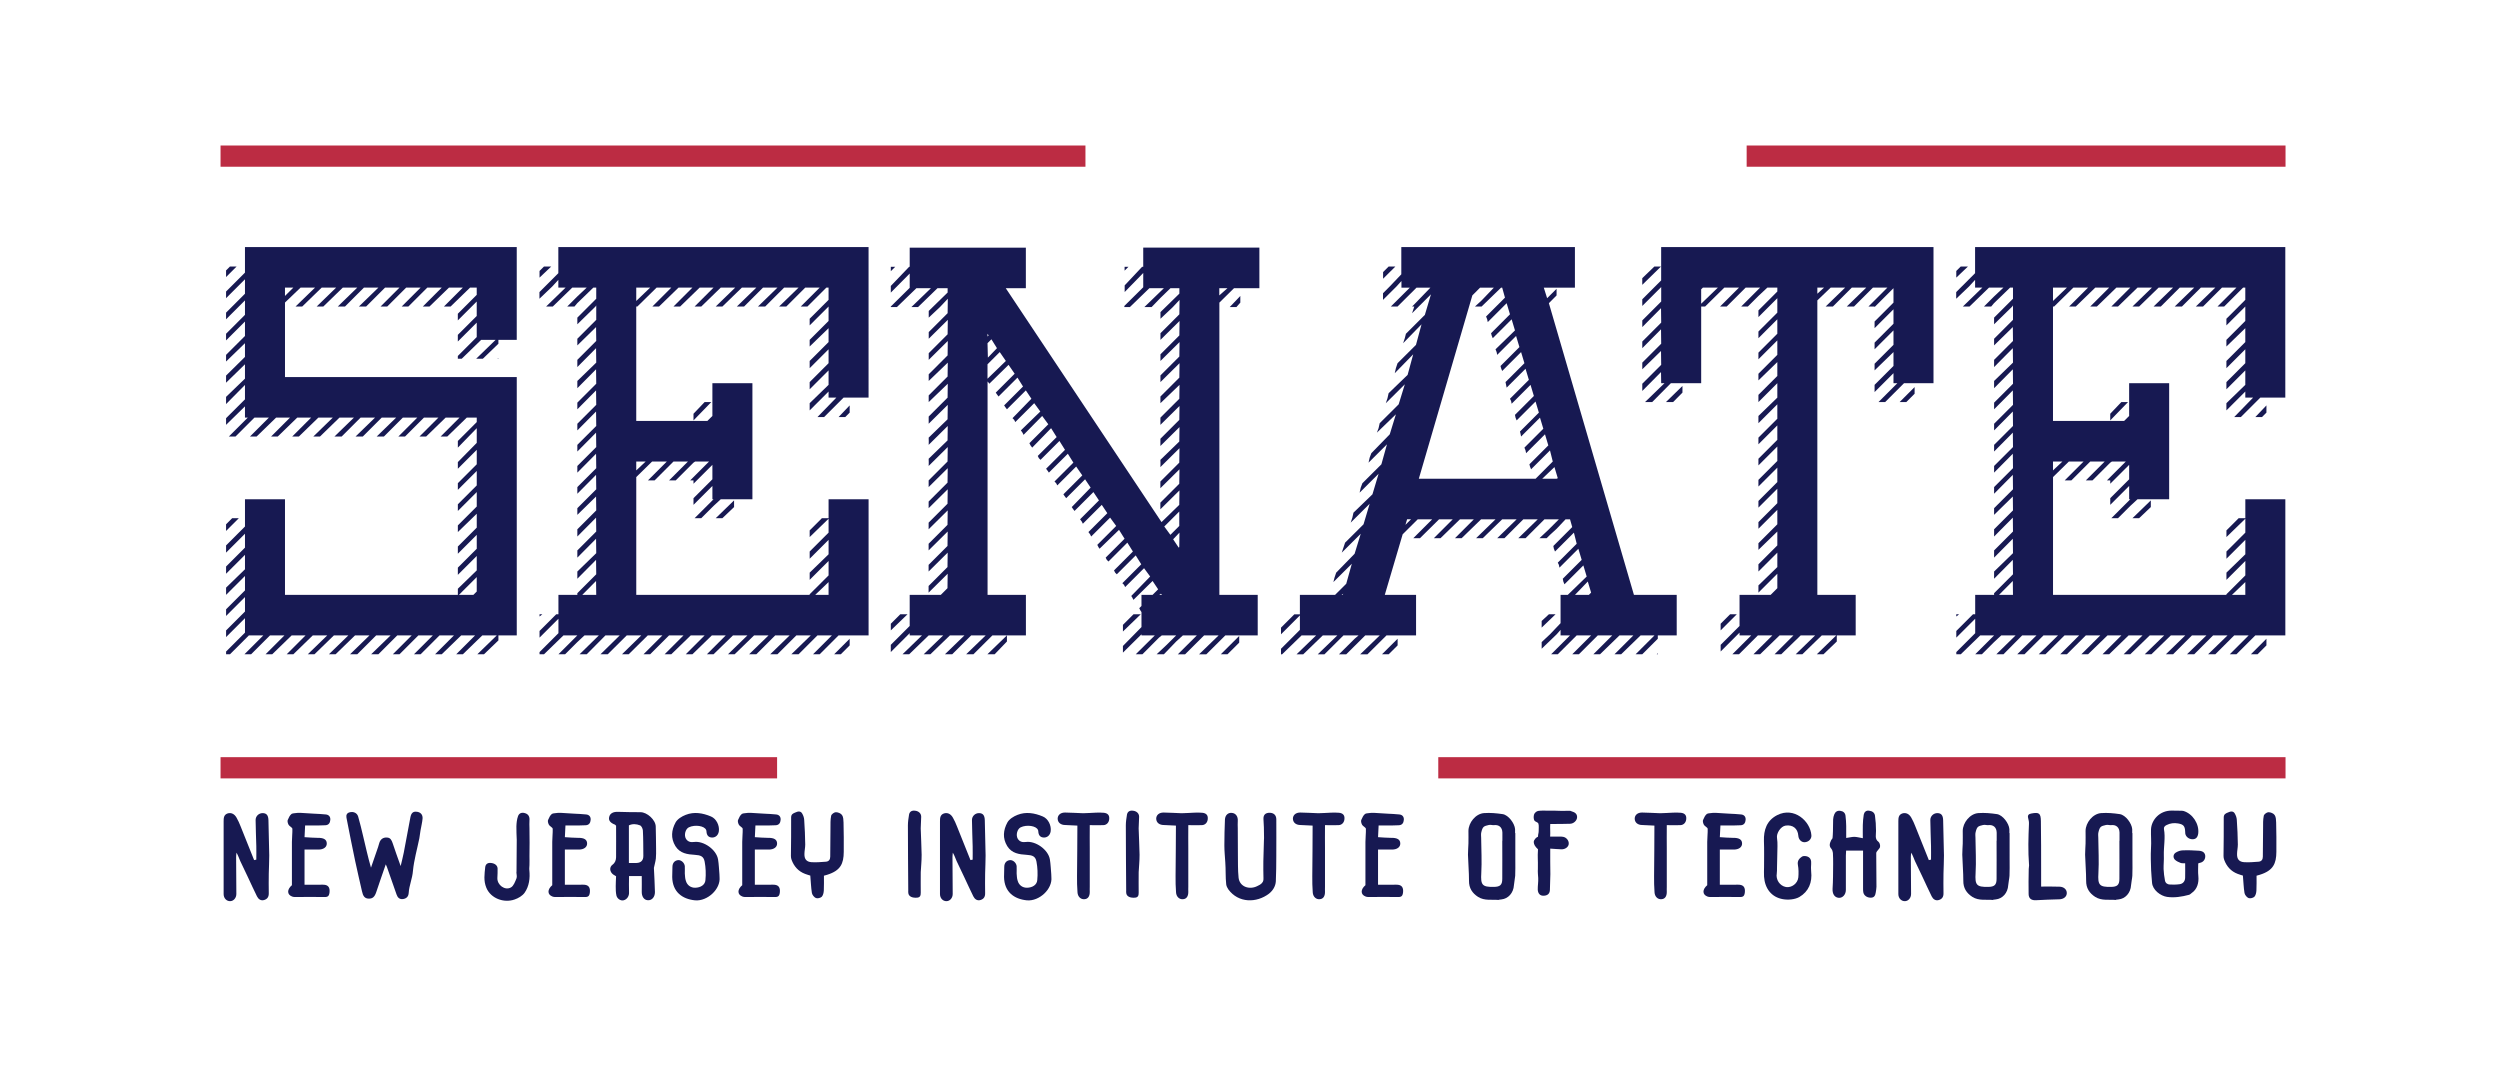 <?xml version="1.0" encoding="utf-8"?>
<!-- Generator: Adobe Illustrator 16.0.0, SVG Export Plug-In . SVG Version: 6.00 Build 0)  -->
<!DOCTYPE svg PUBLIC "-//W3C//DTD SVG 1.1//EN" "http://www.w3.org/Graphics/SVG/1.1/DTD/svg11.dtd">
<svg version="1.1" xmlns="http://www.w3.org/2000/svg" xmlns:xlink="http://www.w3.org/1999/xlink" x="0px" y="0px" width="216px"
	 height="92.585px" viewBox="0 0 216 92.585" enable-background="new 0 0 216 92.585" xml:space="preserve">
<g id="Background" display="none">
	<rect display="inline" fill="#FFFFFF" width="216" height="92.585"/>
</g>
<g id="Text">
	<g>
		
			<line fill="none" stroke="#BC2C43" stroke-width="1.834" stroke-miterlimit="10" x1="19.055" y1="13.489" x2="93.783" y2="13.489"/>
		
			<line fill="none" stroke="#BC2C43" stroke-width="1.834" stroke-miterlimit="10" x1="150.911" y1="13.489" x2="197.47" y2="13.489"/>
		
			<line fill="none" stroke="#BC2C43" stroke-width="1.834" stroke-miterlimit="10" x1="197.47" y1="66.336" x2="124.267" y2="66.336"/>
		
			<line fill="none" stroke="#BC2C43" stroke-width="1.834" stroke-miterlimit="10" x1="67.141" y1="66.336" x2="19.055" y2="66.336"/>
		<g>
			<path fill="#171952" d="M21.165,23.555v-2.208h23.482v8.016h-1.585v0.048v0.288l-1.345,1.296h-0.288h-0.288
				l1.681-1.632h-1.248l-1.681,1.632h-0.288h-0.049v-0.24l1.633-1.632V27.875l-1.633,1.632v-0.288v-0.288
				l1.633-1.632v-1.248l-1.633,1.632v-0.288v-0.288l1.633-1.632v-0.624h-0.576l-1.681,1.632h-0.288h-0.288
				l1.633-1.632h-1.2l-1.681,1.632h-0.288h-0.289l1.633-1.632h-1.248l-1.633,1.632h-0.288H34.707l1.633-1.632
				h-1.249l-1.633,1.632h-0.288h-0.288l1.633-1.632h-1.248l-1.633,1.632h-0.288h-0.337l1.682-1.632h-1.249
				l-1.633,1.632h-0.336h-0.288l1.681-1.632h-1.249l-1.681,1.632h-0.288h-0.288l1.681-1.632h-1.248l-1.681,1.632
				h-0.288h-0.288l1.681-1.632h-1.249l-1.345,1.288v6.44h20.025v22.32h-1.585v0.144v0.288l-1.248,1.2h-0.288
				h-0.288l1.681-1.632h-1.249l-1.681,1.632h-0.288h-0.288l1.633-1.632h-1.201l-1.681,1.632H37.876h-0.288
				l1.633-1.632h-1.248l-1.633,1.632h-0.288h-0.288l1.633-1.632h-1.249l-1.633,1.632h-0.288h-0.288l1.633-1.632
				h-1.249l-1.632,1.632h-0.289h-0.336l1.681-1.632h-1.248l-1.633,1.632h-0.336h-0.288l1.681-1.632h-1.249
				l-1.681,1.632h-0.288H28.416l1.681-1.632h-1.248l-1.681,1.632h-0.289h-0.288l1.682-1.632h-1.249l-1.681,1.632
				h-0.288h-0.288l1.633-1.632h-1.201l-1.681,1.632h-0.288h-0.288l1.633-1.632h-1.248l-1.633,1.632h-0.288h-0.288
				l1.632-1.632h-1.248l-1.633,1.632h-0.288h-0.048v-0.24l1.633-1.632v-1.248l-1.633,1.632v-0.288v-0.288
				l1.633-1.632v-1.248l-1.633,1.632v-0.288v-0.288l1.633-1.632v-1.248l-1.633,1.632v-0.288V50.771l1.633-1.585V47.939
				l-1.633,1.632v-0.288v-0.336l1.633-1.632v-1.2l-1.633,1.632v-0.336v-0.288l1.633-1.632v-2.352h3.457v8.256
				h14.935v-0.192v-0.336l1.633-1.584v-1.248l-1.633,1.632v-0.336V49.043l1.633-1.632v-1.2l-1.633,1.632v-0.336
				v-0.288l1.633-1.632v-1.2l-1.633,1.584v-0.288v-0.288l1.633-1.632v-1.248l-1.633,1.632v-0.288v-0.288
				l1.633-1.632v-1.248l-1.633,1.632v-0.288v-0.288l1.633-1.632v-1.248l-1.633,1.632v-0.288v-0.288l1.633-1.659
				v-1.269l-1.633,1.68v-0.288v-0.288l1.633-1.632v-0.384h-0.864l-1.681,1.632h-0.288h-0.288l1.633-1.632H38.501
				l-1.681,1.632h-0.289h-0.288l1.633-1.632h-1.248l-1.633,1.632H34.707h-0.288l1.633-1.632h-1.249l-1.633,1.632
				h-0.288h-0.336l1.681-1.632h-1.248l-1.633,1.632h-0.337h-0.288l1.681-1.632h-1.248l-1.633,1.632h-0.336h-0.288
				l1.681-1.632h-1.249l-1.681,1.632h-0.288h-0.288l1.681-1.632h-1.248l-1.681,1.632h-0.288h-0.288l1.632-1.632
				h-1.2l-1.681,1.632H23.71h-0.288l1.633-1.632h-1.201l-1.681,1.632h-0.288h-0.288l1.633-1.632h-1.248
				l-1.633,1.632h-0.288h-0.288l1.633-1.632H21.165v-0.973l-1.633,1.597v-0.288v-0.288l1.633-1.627v-1.244
				l-1.633,1.651v-0.288v-0.334l1.633-1.574v-1.24l-1.633,1.591v-0.332v-0.284l1.633-1.613v-1.185l-1.633,1.584
				v-0.288v-0.288l1.633-1.632v-1.248l-1.633,1.632v-0.288V28.835l1.633-1.632v-1.248l-1.633,1.632v-0.288v-0.288
				l1.633-1.632v-1.248l-1.633,1.632v-0.288v-0.288L21.165,23.555z M20.156,23.027h0.288l-0.912,0.912v-0.288v-0.288
				l0.336-0.336H20.156z M20.349,44.771h0.288l-1.105,1.104v-0.288v-0.288l0.528-0.528H20.349z M24.622,25.571
				l0.721-0.72h-0.721V25.571z M41.19,49.859l-1.536,1.536h1.248l0.288-0.288V49.859z M43.062,30.947v0.048h-0.096
				L43.062,30.947z"/>
			<path fill="#171952" d="M56.653,56.051l-0.48,0.48h-0.288h-0.288l1.057-1.056l0.576-0.576h-1.262l-1.65,1.632
				h-0.291h-0.291l1.669-1.632h-1.255l-1.643,1.632h-0.289h-0.338l1.665-1.632h-1.236l-1.618,1.632h-0.333h-0.285
				l1.667-1.632H51.5h-1l-0.619,0.576l-1.057,1.056h-0.288H48.248l1.633-1.632h0.048h-1.247l-1.681,1.632h-0.288
				h-0.097v-0.192l1.537-1.536l0.096-0.096V53.459l-1.345,1.344l-0.288,0.288v-0.288v-0.288l1.44-1.44h0.192
				v-1.68h1.633V51.251l1.633-1.632L51.5,48.371l-1.618,1.632v-0.288v-0.336l1.633-1.584L51.5,46.547l-1.618,1.632
				v-0.336v-0.288l1.633-1.632L51.5,44.723l-1.618,1.632v-0.336V45.731l1.633-1.632L51.5,42.899l-1.618,1.584v-0.288
				v-0.288l1.633-1.632L51.5,41.027l-1.618,1.632v-0.288v-0.288l1.633-1.632L51.5,39.203l-1.618,1.632v-0.288v-0.288
				l1.633-1.632L51.5,37.379l-1.618,1.632v-0.288v-0.288l1.633-1.632L51.5,35.555l-1.618,1.632v-0.288v-0.288
				l1.633-1.632L51.5,33.731l-1.618,1.632v-0.288v-0.288l1.633-1.632L51.5,31.907l-1.618,1.632V33.251v-0.336
				l1.633-1.584L51.5,30.082l-1.618,1.632v-0.336v-0.288l1.633-1.632L51.5,28.259l-1.618,1.584v-0.288v-0.288
				l1.633-1.632v-1.248l-0.064,0.096l-1.569,1.536V27.731v-0.288l0.96-0.96l0.673-0.672v-0.96h-0.253l-1.388,1.344
				l-0.24,0.288h-0.336h-0.288l0.864-0.864l0.816-0.768h-1.248l-1.681,1.632h-0.288h-0.288l1.681-1.632h-0.625
				v-0.672l-0.528,0.576l-1.105,1.056v-0.288v-0.288l0.48-0.48l1.152-1.152v-2.256h3.266h6.773h16.765V34.355
				h-2.161l-1.681,1.68H70.915H70.627l1.633-1.68h-0.672v-0.528l-1.633,1.632v-0.288V34.835l1.633-1.584v-1.248
				l-1.633,1.632v-0.288v-0.336l1.633-1.632v-1.2l-1.633,1.632v-0.336v-0.288l1.633-1.632V28.355l-1.633,1.584
				v-0.288v-0.288l1.633-1.632v-1.248l-1.633,1.632v-0.288v-0.288l1.633-1.632v-1.056h-0.192l-1.633,1.632h-0.288
				h-0.288l1.633-1.632h-1.249l-1.633,1.632h-0.288h-0.336l1.681-1.632h-1.248l-1.633,1.632h-0.336h-0.288
				l1.681-1.632h-1.249l-1.633,1.632h-0.336h-0.288l1.681-1.632h-1.248l-1.682,1.632H62.127h-0.288l1.681-1.632h-1.248
				l-1.681,1.632h-0.288h-0.288l1.633-1.632h-1.201l-1.681,1.632h-0.288h-0.288l1.633-1.632h-1.2l-1.681,1.632
				h-0.288h-0.288l0.288-0.288l1.344-1.344h-1.269l-0.098,0.096l-1.562,1.536h-0.098v9.888h6.144l0.435-0.432
				v-2.832h3.458v10.032h-2.737l-0.624,0.576l-1.057,1.056h-0.288h-0.288l1.633-1.632h0.048h-0.144v-1.152
				l-1.633,1.632v-0.288V43.043l1.537-1.536l0.096-0.096v-1.248l-1.345,1.344l-0.288,0.288v-0.288h-0.288
				l0.288-0.288l1.345-1.344h-1.2l-0.144,0.096l-1.536,1.536h-0.288h-0.288l1.633-1.632h-1.249l-1.633,1.632
				h-0.288h-0.288l1.633-1.632h-1.272l-1.37,1.344v10.176h3.275h11.703v-0.048l1.638-1.632v-1.248l-1.633,1.632
				v-0.288v-0.336l1.633-1.584v-1.248l-1.633,1.632V47.939v-0.288l1.633-1.632v-1.2l-1.633,1.584v-0.288v-0.288
				l1.057-1.056h0.288h0.288v-1.632h3.457v11.76h-2.593l-1.633,1.632h-0.288h-0.288l1.633-1.632h-1.249
				l-1.633,1.632h-0.288h-0.336l1.681-1.632h-1.248l-1.633,1.632h-0.288h-0.337l1.682-1.632h-1.249l-1.633,1.632
				h-0.336h-0.288l1.681-1.632h-1.249l-1.681,1.632h-0.288h-0.288l1.681-1.632h-1.248l-1.681,1.632h-0.288h-0.288
				l1.633-1.632h-1.201l-1.681,1.632h-0.288h-0.288l1.633-1.632h-1.2l-1.682,1.632H57.709h-0.288l1.633-1.632
				h-0.769h-0.479L56.653,56.051z M47.337,23.027h0.288l-1.009,0.96v-0.288v-0.288l0.385-0.384H47.337z
				 M46.616,53.075h0.24l-0.24,0.192V53.075z M51.5,50.195l-1.19,1.2h1.204L51.5,50.195z M54.972,26.003
				l1.201-1.152h-1.201V26.003z M54.972,40.643l0.816-0.768h-0.816V40.643z M59.918,35.747l0.961-1.008h0.288h0.288
				l-1.537,1.584v-0.288V35.747z M62.127,44.771h-0.288l1.585-1.536v0.288v0.288L62.415,44.771H62.127z M71.588,50.291
				l-1.152,1.104h1.152V50.291z M72.356,56.531h-0.289l1.345-1.344v0.288v0.288l-0.768,0.768H72.356z M72.74,36.035
				h-0.288l0.96-1.008v0.288v0.336l-0.384,0.384H72.74z"/>
			<path fill="#171952" d="M83.327,54.899h-1.255l-1.688,1.632h-0.29h-0.29l1.688-1.632h-1.254l-1.688,1.632h-0.288
				h-0.288l1.685-1.632h-1.062v-0.192l-1.633,1.632v-0.336v-0.288l1.633-1.632v-2.688h2.689l0.576-0.576l0.016-1.248
				l-1.648,1.632v-0.288V50.627l1.633-1.632l0.016-1.248l-1.648,1.632v-0.288v-0.288l1.633-1.632l0.016-1.248
				l-1.648,1.632v-0.288V46.979l1.633-1.632l0.016-1.248l-1.648,1.632v-0.288v-0.288l1.633-1.632l0.016-1.248
				l-1.648,1.632v-0.288v-0.288l1.633-1.632l0.016-1.248l-1.648,1.632v-0.288v-0.288l1.633-1.632l0.016-1.248
				l-1.648,1.632l0.008-0.288l-0.008-0.336l1.633-1.584l0.016-1.248l-1.648,1.632l0.008-0.288l-0.008-0.336
				l1.633-1.584l0.016-1.248l-1.648,1.632v-0.336v-0.288l1.633-1.632l0.016-1.2l-1.648,1.584v-0.288v-0.288
				l1.633-1.632l0.016-1.2l-1.648,1.584V32.627v-0.288l1.633-1.632l0.016-1.248l-1.648,1.632v-0.288v-0.288
				l1.633-1.632l0.016-1.248l-1.648,1.632V28.979v-0.288l1.633-1.632l0.016-1.248l-0.679,0.72l-0.97,0.912v-0.288
				v-0.288l0.336-0.328l1.297-1.265v-0.375H81l-0.768,0.746l-0.913,0.886h-0.288h-0.288l1.496-1.445l0.193-0.186
				h-1.255l-1.684,1.632h-0.288h-0.24v-0.048l1.633-1.615v-1.235l-1.633,1.647v-0.288v-0.288l1.585-1.654h0.048
				v-1.655h10.036v3.504h-1.736l13.458,20.208l1.532-1.488l0.017-1.248l-1.649,1.632v-0.288v-0.288l1.633-1.632
				l0.017-1.248l-1.649,1.632v-0.288v-0.288l1.633-1.632l0.017-1.248l-1.649,1.632l0.008-0.288l-0.008-0.336
				l1.633-1.584l0.017-1.248l-1.649,1.632v-0.336v-0.288l1.633-1.632l0.017-1.2l-1.649,1.632v-0.336v-0.288
				l1.633-1.632l0.017-1.2l-1.649,1.584v-0.288v-0.288l1.633-1.632l0.017-1.248l-1.649,1.632v-0.288v-0.288
				l1.633-1.632l0.017-1.248l-1.649,1.632v-0.288v-0.288l1.633-1.632l0.017-1.248l-1.649,1.632v-0.288v-0.288
				l1.633-1.632l0.017-1.248l-0.582,0.624l-1.067,1.008V27.251v-0.288l0.433-0.422l1.2-1.173v-0.469h-0.768
				l-0.864,0.839l-0.768,0.793h-0.336h-0.288l1.398-1.352l0.29-0.28h-1.255l-1.684,1.632h-0.288h-0.192v-0.096
				l1.633-1.615l0.001-1.235l-1.605,1.647v-0.288v-0.288l1.509-1.606h0.095v-1.655h10.036v3.504h-2.191l-1.266,1.246
				v25.25h3.313v3.504h-2.799l-1.641,1.632h-0.289h-0.338l1.688-1.632h-1.255l-1.64,1.632h-0.29h-0.338l1.642-1.632
				h0.048h-1.255l-0.579,0.528l-1.062,1.104h-0.338h-0.29l0.869-0.816l0.82-0.816h-1.242l-0.24,0.192l-1.434,1.44
				h-0.286H98.126l1.65-1.632H98.624v-0.096l-1.603,1.584v-0.288v-0.288l1.603-1.632v-1.296l-0.097-0.144
				l-0.096-0.192l0.192-0.192v-0.96h0.96l0.48-0.48l-0.48-0.72l-1.656,1.632l-0.093-0.192l-0.093-0.144
				l1.633-1.68l-0.528-0.72l-1.634,1.632l-0.097-0.192l-0.144-0.144l1.633-1.632l-0.479-0.768l-1.634,1.632
				l-0.144-0.144L96.25,49.283l1.633-1.632l-0.48-0.768l-1.633,1.632l-0.144-0.144l-0.096-0.192l1.633-1.632
				l-0.48-0.768L95,47.411l-0.097-0.144l-0.096-0.192l1.633-1.632l-0.528-0.72l-1.634,1.632l-0.096-0.192
				l-0.144-0.192l1.633-1.632l-0.48-0.72l-1.633,1.632l-0.097-0.192l-0.144-0.192l1.633-1.632l-0.48-0.72
				l-1.633,1.632l-0.144-0.192l-0.096-0.144l1.633-1.68l-0.48-0.72l-1.634,1.632l-0.144-0.192l-0.097-0.144
				l1.633-1.632l-0.528-0.768l-1.633,1.632l-0.097-0.192l-0.144-0.144l1.633-1.632l-0.48-0.768L90.623,40.835
				l-0.097-0.144l-0.144-0.192l1.633-1.632l-0.48-0.768l-1.634,1.632l-0.144-0.144l-0.096-0.192l1.633-1.632
				l-0.48-0.768l-1.634,1.68l-0.144-0.192l-0.097-0.192l1.633-1.632l-0.528-0.72l-1.612,1.632l-0.092-0.192
				l-0.14-0.192l1.682-1.632l-0.528-0.72l-1.636,1.632l-0.096-0.192l-0.144-0.144l1.633-1.68l-0.48-0.72
				l-1.635,1.632l-0.145-0.192l-0.097-0.144l1.633-1.632l-0.48-0.768l-1.635,1.632l-0.144-0.192l-0.097-0.144
				l1.633-1.632l-0.528-0.768l-1.66,1.632l-0.102-0.144l-0.051-0.048v18.432h3.313v3.504h-1.64v0.24v0.288
				l-1.062,1.104h-0.289h-0.338l1.69-1.632h-1.255l-1.641,1.632h-0.29h-0.338l1.69-1.632h-1.255l-1.641,1.632
				h-0.338h-0.29L83.327,54.899z M77.014,23.049h0.336l-0.384,0.384V23.145v-0.096H77.014z M78.07,53.075h0.336
				l-1.44,1.392v-0.288v-0.288l0.816-0.816H78.07z M85.321,29.075l0.097-0.096l-0.097-0.144V29.075z
				 M85.321,29.651l0.032,1.248l0.784-0.816l-0.479-0.768L85.321,29.651z M85.321,32.723l1.585-1.536l-0.528-0.768
				l-1.057,1.056V32.723z M97.934,53.075h0.337h0.288l-1.538,1.488v-0.288v-0.288L97.934,53.075z M97.213,23.049
				h0.288l-0.336,0.336v-0.288v-0.048H97.213z M100.4,51.395l-0.096-0.096l-0.144,0.096H100.4z M101.889,44.195
				l-1.296,1.296l0.528,0.72l0.768-0.768V44.195z M101.36,46.595l0.48,0.72l0.048-0.048l0.017-1.248
				L101.36,46.595z M105.347,25.523l0.707-0.624h-0.707V25.523z M105.766,56.531h-0.29l1.592-1.584v0.288v0.288
				l-1.013,1.008H105.766z M106.537,26.531h-0.289l0.916-0.96v0.288v0.288l-0.338,0.384H106.537z"/>
			<path fill="#171952" d="M133.823,26.195l7.348,25.2h3.697v3.504h-1.633v0.288l-1.345,1.344h-0.288h-0.288
				l1.633-1.632h-1.2l-1.681,1.632h-0.288h-0.289l1.633-1.632h-1.2l-1.681,1.632h-0.288h-0.288l1.633-1.632
				h-1.249l-1.633,1.632h-0.288h-0.288l1.44-1.44l0.192-0.192h-1.248l-1.633,1.632h-0.288h-0.288l1.633-1.632
				h-0.816v-0.48l-0.337,0.384l-1.296,1.248v-0.288v-0.288l0.72-0.672l0.913-0.96v-2.448h0.624l1.633-1.584
				l-0.288-0.96l-1.633,1.632l-0.097-0.24l-0.048-0.24l1.633-1.632l-0.288-0.96l-1.633,1.632l-0.048-0.24
				l-0.096-0.192l1.633-1.632l-0.24-0.96l-1.633,1.632l-0.097-0.24l-0.048-0.24l1.633-1.632l-0.191-0.672
				h-0.385l-0.769,0.816l-0.576,0.528l-0.288,0.288h-0.288h-0.336l0.769-0.72l0.72-0.72l0.192-0.192h-1.248
				l-1.633,1.632h-0.337h-0.288l1.681-1.632h-1.248l-1.633,1.632h-0.336h-0.288l1.681-1.632h-1.249l-1.681,1.632
				h-0.288h-0.288l1.681-1.632h-1.248l-1.681,1.632h-0.288h-0.289l1.633-1.632h-1.2l-1.681,1.632h-0.288h-0.288
				l1.633-1.632h-1.181l-1.652,1.632h-0.289h-0.288l1.633-1.632h-1.248l-1.303,1.296l-1.544,5.232h2.702v3.504
				h-2.557l-1.642,1.632h-0.289h-0.338l1.69-1.632h-1.255l-1.641,1.632h-0.337h-0.29l1.351-1.344l0.338-0.288
				h-1.255h-0.048l-1.641,1.632h-0.289h-0.29l1.69-1.632h-1.256l-1.69,1.632h-0.288h-0.288l1.688-1.632h-1.256
				l-1.681,1.632h-0.096v-0.192v-0.288l1.249-1.248l0.384-0.384v-1.248l-1.633,1.632v-0.288v-0.288l1.152-1.152h0.288
				h0.192v-1.68h3.04l0.965-0.96l0.482-1.728l-1.593,1.584l0.097-0.384l0.145-0.432l1.592-1.632l0.531-1.728
				l-1.641,1.632l0.144-0.432l0.144-0.432l1.593-1.584l0.53-1.776l-1.641,1.632l0.145-0.432l0.097-0.432
				l1.64-1.584l0.531-1.776l-1.641,1.632l0.097-0.432l0.144-0.384l1.641-1.632l0.482-1.728l-1.592,1.584
				l0.097-0.432l0.144-0.384l1.592-1.632l0.531-1.728l-1.642,1.584l0.145-0.384l0.097-0.432l1.64-1.632l0.531-1.728
				l-1.641,1.632l0.144-0.432l0.097-0.432l1.642-1.584l0.482-1.776l-1.594,1.632l0.098-0.432l0.144-0.432
				l1.592-1.584l0.48-1.776l-1.59,1.632l0.144-0.432l0.097-0.384l1.637-1.632l0.528-1.776l-1.057,1.056
				l-0.576,0.576l0.144-0.432l0.048-0.144h-0.192l0.24-0.24l1.345-1.392h-1.201l-1.64,1.632h-0.29h-0.289
				l1.641-1.632h-0.724v-0.576l-0.435,0.48l-1.158,1.152v-0.288v-0.288l0.575-0.576l1.006-1.056v-2.352h15v3.504
				h-2.689l0.288,0.912l0.816-0.816v0.288v0.288L133.823,26.195z M116.056,51.299l-0.144,0.096h0.096
				L116.056,51.299z M119.692,56.531h-0.29l1.352-1.344v0.288v0.288l-0.772,0.768H119.692z M120.272,23.027h0.289
				l-1.062,1.056v-0.288v-0.288l0.482-0.48H120.272z M121.429,45.347l0.482-0.48h-0.337L121.429,45.347z
				 M127.21,25.523l-4.624,15.84h10.09l1.483-1.488l-0.24-0.96l-1.633,1.632l-0.096-0.24l-0.048-0.192
				l1.633-1.632l-0.288-0.96l-1.633,1.632l-0.048-0.24l-0.097-0.24l1.633-1.632l-0.288-0.96l-1.633,1.632
				l-0.048-0.24l-0.048-0.192l1.633-1.632l-0.288-0.96l-1.633,1.632l-0.097-0.24l-0.048-0.24l1.633-1.632
				l-0.288-0.96l-1.633,1.632l-0.048-0.24l-0.096-0.192l1.633-1.632l-0.288-0.96l-1.633,1.632l-0.048-0.24
				l-0.049-0.24l1.633-1.632l-0.288-0.96l-1.633,1.632l-0.096-0.24l-0.048-0.192l1.633-1.632l-0.288-0.96
				l-1.633,1.632l-0.048-0.24l-0.097-0.24l1.681-1.632l-0.288-0.96l-1.633,1.632l-0.096-0.24l-0.048-0.192
				l1.633-1.632l-0.288-0.96l-0.288,0.288l-1.345,1.344l-0.048-0.24l-0.097-0.24l0.864-0.864l0.769-0.768
				l-0.24-0.864h-0.096l-1.585,1.536l-0.096,0.096h-0.288h-0.288l0.576-0.528l1.057-1.104h0.048h-1.239
				L127.21,25.523z M134.111,53.075h0.288l-1.2,1.152V53.939v-0.288l0.624-0.576H134.111z M134.592,41.315
				l-0.288-0.96l-1.057,1.008h1.248L134.592,41.315z M137.185,50.243l-1.105,1.152h1.2l0.192-0.192L137.185,50.243z
				 M143.235,56.531h-0.096l0.096-0.096V56.531z"/>
			<path fill="#171952" d="M143.524,24.227v-2.88h23.53v11.76h-2.545l-1.633,1.632h-0.288h-0.288l1.633-1.632
				h-0.336v-0.864l-1.633,1.632v-0.336V33.251l1.633-1.632v-1.2l-1.633,1.584v-0.288v-0.288l1.633-1.632v-1.248
				l-1.633,1.632v-0.288v-0.288l1.633-1.632v-1.248l-1.633,1.632v-0.288v-0.288l1.633-1.632v-1.248l-1.633,1.632
				v-0.048h-0.24h-0.288l1.633-1.632h-1.249l-1.633,1.632h-0.288h-0.336l1.681-1.632h-1.248l-1.633,1.632h-0.336
				h-0.289l1.682-1.632h-1.249l-1.152,1.104v25.44h3.313v3.504h-1.633v0.24v0.288l-1.152,1.104h-0.288h-0.288
				l1.681-1.632h-1.249l-1.681,1.632h-0.288h-0.288l1.681-1.632h-1.248l-1.681,1.632h-0.289h-0.288l1.633-1.632
				h-1.2l-1.681,1.632h-0.288h-0.288l1.633-1.632h-1.249l-1.633,1.632h-0.288h-0.288l1.633-1.632h-1.009v-0.24
				l-1.632,1.632v-0.288v-0.288l1.632-1.632v-2.688h2.689l0.576-0.576v-1.248l-1.633,1.632v-0.288v-0.336l1.633-1.584
				v-1.248l-1.633,1.632V49.043v-0.288l1.633-1.632v-1.2l-1.633,1.584v-0.288v-0.288l1.633-1.632v-1.248
				l-1.633,1.632v-0.288v-0.288l1.633-1.632v-1.248l-1.633,1.632v-0.288v-0.288l1.633-1.632v-1.248l-1.633,1.632
				v-0.288V41.459l1.633-1.632v-1.248l-1.633,1.632v-0.288v-0.288l1.633-1.632v-1.248l-1.633,1.632v-0.288v-0.288
				l1.633-1.632v-1.248l-1.633,1.632v-0.288V35.939l1.633-1.584v-1.248l-1.633,1.632v-0.336v-0.288l1.633-1.632v-1.2
				l-1.633,1.584v-0.288v-0.288l1.633-1.632v-1.248l-1.633,1.632v-0.288v-0.288l1.633-1.632v-1.248l-1.633,1.632
				v-0.288v-0.288l1.633-1.632v-1.248l-0.72,0.72l-0.913,0.912v-0.288v-0.288l0.337-0.336l1.296-1.296v-0.336
				h-0.864l-0.769,0.72l-0.912,0.912h-0.288h-0.288l1.488-1.488l0.144-0.144h-1.249l-1.633,1.632h-0.288h-0.288
				l1.633-1.632h-1.267l-1.657,1.632h-0.293h-0.049v6.624h-2.616l-1.617,1.632h-0.333h-0.285l1.683-1.632h-0.288
				l-0.015-0.96l-1.618,1.632v-0.336v-0.288l1.633-1.632l-0.015-1.2l-1.618,1.584v-0.288v-0.288l1.633-1.632
				l-0.015-1.248l-1.618,1.632v-0.288v-0.288l1.633-1.632l-0.015-1.248l-1.618,1.632v-0.288v-0.288l1.633-1.632
				v-1.248l-1.633,1.632V26.147v-0.288L143.524,24.227z M143.225,23.027h0.285l-1.618,1.584v-0.288v-0.288l1.047-1.008
				H143.225z M144.27,34.739h-0.333l1.427-1.392v0.288v0.288l-0.809,0.816H144.27z M146.981,26.243l1.441-1.392
				h-1.292l-0.149,0.144V26.243z M148.663,53.891v0.288v0.288l1.393-1.392h-0.288h-0.288L148.663,53.891z
				 M157.019,25.379l0.576-0.528h-0.576V25.379z M164.414,34.739h-0.288l1.296-1.296v0.288v0.288l-0.72,0.72
				H164.414z"/>
			<path fill="#171952" d="M179.06,56.051l-0.48,0.48h-0.288h-0.288l1.057-1.056l0.576-0.576h-1.262l-1.65,1.632
				h-0.291h-0.291l1.669-1.632h-1.255l-1.643,1.632h-0.289h-0.338l1.665-1.632h-1.236l-1.618,1.632h-0.333h-0.285
				l1.667-1.632h-0.239h-1l-0.619,0.576l-1.057,1.056h-0.288h-0.288l1.633-1.632h0.048h-1.247l-1.681,1.632h-0.288
				h-0.097v-0.192l1.537-1.536l0.096-0.096V53.459l-1.345,1.344l-0.288,0.288v-0.288v-0.288l1.44-1.44h0.192
				v-1.68h1.633V51.251l1.633-1.632l-0.015-1.248l-1.618,1.632v-0.288v-0.336l1.633-1.584l-0.015-1.248l-1.618,1.632
				v-0.336v-0.288l1.633-1.632l-0.015-1.2l-1.618,1.632v-0.336V45.731l1.633-1.632l-0.015-1.2l-1.618,1.584
				v-0.288v-0.288l1.633-1.632l-0.015-1.248l-1.618,1.632v-0.288v-0.288l1.633-1.632l-0.015-1.248l-1.618,1.632
				v-0.288v-0.288l1.633-1.632l-0.015-1.248l-1.618,1.632v-0.288v-0.288l1.633-1.632l-0.015-1.248l-1.618,1.632
				v-0.288v-0.288l1.633-1.632l-0.015-1.248l-1.618,1.632v-0.288v-0.288l1.633-1.632l-0.015-1.248l-1.618,1.632
				V33.251v-0.336l1.633-1.584l-0.015-1.248l-1.618,1.632v-0.336v-0.288l1.633-1.632l-0.015-1.2l-1.618,1.584v-0.288
				v-0.288l1.633-1.632v-1.248l-0.064,0.096l-1.569,1.536V27.731v-0.288l0.96-0.96l0.673-0.672v-0.96h-0.253
				l-1.388,1.344l-0.24,0.288h-0.336h-0.288l0.864-0.864l0.816-0.768h-1.248l-1.681,1.632h-0.288h-0.288
				l1.681-1.632h-0.625v-0.672l-0.528,0.576l-1.105,1.056v-0.288v-0.288l0.48-0.48l1.152-1.152v-2.256h3.266h6.773
				h16.765V34.355h-2.161l-1.681,1.68h-0.288h-0.288l1.633-1.68h-0.672v-0.528l-1.633,1.632v-0.288V34.835
				l1.633-1.584v-1.248l-1.633,1.632v-0.288v-0.336l1.633-1.632v-1.2l-1.633,1.632v-0.336v-0.288l1.633-1.632
				V28.355l-1.633,1.584v-0.288v-0.288l1.633-1.632v-1.248l-1.633,1.632v-0.288v-0.288l1.633-1.632v-1.056h-0.192
				l-1.633,1.632h-0.288h-0.288l1.633-1.632h-1.249l-1.633,1.632h-0.288h-0.336l1.681-1.632h-1.248l-1.633,1.632
				h-0.336h-0.288l1.681-1.632h-1.249l-1.633,1.632h-0.336h-0.288l1.681-1.632h-1.248l-1.682,1.632h-0.288h-0.288
				l1.681-1.632h-1.248l-1.681,1.632H182.71h-0.288l1.633-1.632h-1.201l-1.681,1.632h-0.288h-0.288l1.633-1.632
				h-1.2l-1.681,1.632h-0.288h-0.288l0.288-0.288l1.344-1.344h-1.269l-0.098,0.096l-1.562,1.536h-0.098v9.888
				h6.144l0.435-0.432v-2.832h3.458v10.032h-2.737l-0.624,0.576l-1.057,1.056H182.71h-0.288l1.633-1.632h0.048h-0.144
				v-1.152l-1.633,1.632v-0.288V43.043l1.537-1.536l0.096-0.096v-1.248l-1.345,1.344l-0.288,0.288v-0.288h-0.288
				l0.288-0.288l1.345-1.344h-1.2l-0.144,0.096l-1.536,1.536h-0.288h-0.288l1.633-1.632h-1.249l-1.633,1.632
				h-0.288h-0.288l1.633-1.632h-1.272l-1.37,1.344v10.176h3.275h11.703v-0.048l1.638-1.632v-1.248l-1.633,1.632
				v-0.288v-0.336l1.633-1.584v-1.248l-1.633,1.632V47.939v-0.288l1.633-1.632v-1.2l-1.633,1.584v-0.288v-0.288
				l1.057-1.056h0.288h0.288v-1.632h3.457v11.76h-2.593l-1.633,1.632h-0.288h-0.288l1.633-1.632h-1.249
				l-1.633,1.632h-0.288h-0.336l1.681-1.632h-1.248l-1.633,1.632h-0.288h-0.337l1.682-1.632h-1.249l-1.633,1.632
				h-0.336h-0.288l1.681-1.632h-1.249l-1.681,1.632h-0.288h-0.288l1.681-1.632h-1.248l-1.681,1.632h-0.288h-0.288
				l1.633-1.632h-1.201l-1.681,1.632h-0.288h-0.288l1.633-1.632h-1.2l-1.682,1.632h-0.288h-0.288l1.633-1.632
				h-0.769h-0.479L179.06,56.051z M169.744,23.027h0.288l-1.009,0.96v-0.288v-0.288l0.385-0.384H169.744z
				 M169.023,53.075h0.24l-0.24,0.192V53.075z M173.907,50.195l-1.19,1.2h1.204L173.907,50.195z
				 M177.379,26.003l1.201-1.152h-1.201V26.003z M177.379,40.643l0.816-0.768h-0.816V40.643z M182.325,35.747
				l0.961-1.008h0.288h0.288l-1.537,1.584v-0.288V35.747z M184.534,44.771h-0.288l1.585-1.536v0.288v0.288
				l-1.009,0.96H184.534z M193.995,50.291l-1.152,1.104h1.152V50.291z M194.764,56.531h-0.289l1.345-1.344v0.288
				v0.288l-0.768,0.768H194.764z M195.148,36.035h-0.288l0.96-1.008v0.288v0.336l-0.384,0.384H195.148z"/>
		</g>
		<g>
			<path fill="#171952" d="M22.145,74.273c0-0.387,0.01-0.772,0-1.159c-0.02-0.742-0.05-1.495-0.06-2.247
				c-0.01-0.347,0.277-0.624,0.624-0.614c0.336,0.01,0.475,0.208,0.485,0.624c0.02,1.01,0.05,2.019,0.069,3.03
				c0,0.524-0.029,1.039-0.04,1.565c0,0.565-0.019,1.129,0,1.684c0.01,0.316-0.109,0.515-0.396,0.604
				c-0.297,0.09-0.505-0.079-0.624-0.316c-0.267-0.535-0.515-1.09-0.772-1.634
				c-0.218-0.476-0.456-0.941-0.673-1.416c-0.109-0.238-0.178-0.485-0.327-0.724
				c-0.01,0.129-0.03,0.258-0.03,0.387c0.01,1.06,0.02,2.119,0.02,3.179c0,0.347-0.238,0.614-0.525,0.624
				c-0.317,0.01-0.574-0.248-0.574-0.614c0-1.416,0-2.842,0-4.269v-2.01c0-0.287,0.01-0.565,0.336-0.684
				c0.307-0.099,0.594,0.03,0.782,0.366c0.139,0.238,0.248,0.495,0.347,0.743
				c0.396,0.971,0.782,1.951,1.169,2.921C22.016,74.293,22.085,74.283,22.145,74.273z"/>
			<path fill="#171952" d="M26.004,70.233c0.377,0.019,0.753,0.049,1.129,0.069c0.347,0.019,0.684,0.029,1.03,0.068
				c0.257,0.03,0.396,0.208,0.376,0.466c-0.019,0.258-0.139,0.456-0.435,0.466
				c-0.356,0.019-0.713,0.019-1.069,0.019h-0.673c-0.01,0.327-0.03,0.624-0.05,1.01
				c0.386,0.021,0.763,0.06,1.149,0.06c0.495-0.01,0.762,0.139,0.772,0.466
				c0.019,0.337-0.287,0.555-0.743,0.545h-1.179c0,1.01,0,2,0,3.04h1.307c0.129,0,0.258-0.021,0.386,0
				c0.367,0.029,0.515,0.257,0.465,0.683c-0.049,0.347-0.178,0.397-0.574,0.377c-0.743-0.021-1.495,0-2.238,0
				c-0.139,0-0.288,0.01-0.416-0.04c-0.456-0.168-0.456-0.614-0.02-0.981v-3.743c0-0.376,0.05-0.753,0.04-1.129
				c-0.01-0.119-0.267-0.228-0.327-0.347c-0.079-0.139-0.119-0.347-0.069-0.426
				c0.099-0.208,0.148-0.366,0.327-0.515c0.099-0.069,0.397-0.06,0.525-0.089H26.004z"/>
			<path fill="#171952" d="M33.331,74.679c-0.288,0.842-0.565,1.614-0.822,2.397c-0.139,0.416-0.317,0.584-0.683,0.565
				c-0.317-0.021-0.465-0.218-0.555-0.654c-0.188-0.861-0.406-1.723-0.584-2.594
				c-0.268-1.248-0.505-2.496-0.753-3.744c-0.04-0.228,0.03-0.405,0.277-0.465
				c0.317-0.089,0.644,0.05,0.733,0.366c0.158,0.555,0.297,1.119,0.426,1.674
				c0.218,0.911,0.416,1.822,0.683,2.743c0.208-0.595,0.416-1.188,0.614-1.783c0.04-0.118,0.069-0.237,0.109-0.366
				c0.099-0.307,0.327-0.476,0.653-0.455c0.307,0.01,0.406,0.228,0.495,0.485
				c0.208,0.644,0.446,1.277,0.693,1.98c0.099-0.435,0.198-0.792,0.268-1.159c0.188-1.02,0.376-2.04,0.574-3.06
				c0.069-0.366,0.238-0.505,0.515-0.476c0.336,0.019,0.565,0.237,0.535,0.595
				c-0.03,0.346-0.119,0.683-0.178,1.029c-0.03,0.218-0.06,0.446-0.099,0.664
				c-0.188,0.94-0.465,1.881-0.555,2.832c-0.049,0.653-0.327,1.248-0.366,1.892c-0.02,0.316-0.188,0.485-0.485,0.534
				c-0.307,0.04-0.475-0.129-0.565-0.396c-0.277-0.793-0.555-1.585-0.832-2.377L33.331,74.679z"/>
			<path fill="#171952" d="M44.627,75.332c0-0.931,0.02-1.852,0.02-2.772c-0.01-0.387-0.04-0.772-0.03-1.159
				c0.01-0.297,0.04-0.604,0.139-0.881c0.089-0.268,0.336-0.356,0.624-0.258c0.277,0.089,0.396,0.307,0.366,0.614
				c-0.02,0.228,0,0.465,0,0.693c0,0.415,0.01,0.821,0.01,1.237c0,0.387,0,0.772-0.01,1.159
				c0,0.257,0.01,0.515,0,0.772c0,0.148-0.03,0.297-0.01,0.445c0.069,0.693-0.01,1.387-0.416,1.961
				c-0.188,0.257-0.535,0.465-0.862,0.574c-0.931,0.326-2.06-0.1-2.436-1.011
				c-0.257-0.623-0.158-1.188-0.099-1.782c0.03-0.257,0.208-0.396,0.485-0.366c0.337,0.029,0.575,0.208,0.585,0.485
				c0.01,0.268-0.01,0.545-0.02,0.822c-0.019,0.604,0.654,1.099,1.169,0.811c0.238-0.129,0.367-0.505,0.485-0.792
				c0.06-0.158-0.01-0.366-0.01-0.555H44.627z"/>
			<path fill="#171952" d="M48.497,70.233c0.377,0.019,0.753,0.049,1.129,0.069c0.347,0.019,0.684,0.029,1.03,0.068
				c0.257,0.03,0.396,0.208,0.376,0.466c-0.019,0.258-0.139,0.456-0.435,0.466
				c-0.356,0.019-0.713,0.019-1.069,0.019h-0.673c-0.01,0.327-0.03,0.624-0.05,1.01
				c0.386,0.021,0.763,0.06,1.149,0.06c0.495-0.01,0.762,0.139,0.772,0.466
				c0.019,0.337-0.287,0.555-0.743,0.545h-1.179c0,1.01,0,2,0,3.04h1.307c0.129,0,0.258-0.021,0.386,0
				c0.367,0.029,0.515,0.257,0.465,0.683c-0.049,0.347-0.178,0.397-0.574,0.377c-0.743-0.021-1.495,0-2.238,0
				c-0.139,0-0.288,0.01-0.416-0.04c-0.456-0.168-0.456-0.614-0.02-0.981v-3.743c0-0.376,0.05-0.753,0.04-1.129
				c-0.01-0.119-0.267-0.228-0.327-0.347c-0.079-0.139-0.119-0.347-0.069-0.426
				c0.099-0.208,0.148-0.366,0.327-0.515c0.099-0.069,0.397-0.06,0.525-0.089H48.497z"/>
			<path fill="#171952" d="M56.497,74.986c0.03,0.723,0.079,1.406,0.089,2.09c0,0.445-0.277,0.732-0.624,0.703
				c-0.327-0.021-0.525-0.327-0.515-0.743c0.01-0.435,0-0.871,0-1.347h-1.099c0,0.476-0.02,0.951,0,1.416
				c0.019,0.307-0.169,0.614-0.485,0.684c-0.238,0.05-0.535-0.129-0.604-0.416
				c-0.06-0.268-0.06-0.545-0.06-0.812c0-0.287,0.02-0.574,0.03-0.852c-0.109-0.069-0.188-0.108-0.257-0.158
				c-0.297-0.228-0.347-0.624-0.05-0.842c0.238-0.178,0.297-0.397,0.307-0.644c0.01-0.921,0-1.842,0-2.724
				c-0.049-0.06-0.069-0.079-0.089-0.089c-0.415-0.158-0.584-0.376-0.505-0.674
				c0.069-0.307,0.356-0.455,0.772-0.435c0.644,0.021,1.288,0.03,1.921,0.03
				c0.574-0.01,1.317,0.663,1.327,1.237c0.02,0.634,0.02,1.268,0.03,1.901c0,0.287,0.01,0.585-0.019,0.861
				C56.635,74.461,56.546,74.728,56.497,74.986z M54.337,74.56c0.228,0,0.456,0.01,0.674,0
				c0.376-0.019,0.574-0.228,0.574-0.605c-0.01-0.732,0-1.465-0.04-2.198c-0.01-0.158-0.119-0.396-0.248-0.445
				c-0.317-0.129-0.654-0.148-0.961,0V74.56z"/>
			<path fill="#171952" d="M60.05,77.789c-1.099-0.109-1.951-0.723-1.971-2.021c0-0.287,0.019-0.574,0.019-0.861
				c0-0.347,0.189-0.565,0.505-0.595c0.248-0.01,0.525,0.219,0.565,0.516c0.019,0.218-0.01,0.426,0,0.644
				c0.019,0.208,0.019,0.426,0.089,0.624c0.109,0.396,0.436,0.613,0.812,0.604c0.466-0.01,0.852-0.247,0.881-0.663
				c0.05-0.525,0.03-1.079-0.069-1.595c-0.089-0.465-0.356-0.555-0.842-0.584
				c-0.644-0.04-1.287-0.119-1.683-0.753c-0.426-0.693-0.337-1.397,0.01-2.04c0.158-0.297,0.544-0.534,0.881-0.663
				c0.723-0.287,1.476-0.158,2.179,0.139c0.465,0.189,0.752,0.782,0.683,1.277
				c-0.049,0.337-0.277,0.545-0.584,0.545c-0.327-0.01-0.466-0.208-0.485-0.516c0-0.049-0.01-0.099-0.03-0.139
				c-0.139-0.356-0.96-0.484-1.495-0.228c-0.297,0.148-0.436,0.674-0.248,0.99
				c0.158,0.258,0.406,0.317,0.693,0.277c0.842-0.118,1.941,0.664,2.08,1.506
				c0.069,0.416,0.08,0.842,0.119,1.268c0,0.089,0,0.168,0.01,0.257C62.278,76.818,61.12,77.887,60.05,77.789z"/>
			<path fill="#171952" d="M64.911,70.233c0.377,0.019,0.753,0.049,1.129,0.069c0.347,0.019,0.684,0.029,1.03,0.068
				c0.257,0.03,0.396,0.208,0.376,0.466c-0.019,0.258-0.139,0.456-0.435,0.466
				c-0.356,0.019-0.713,0.019-1.069,0.019h-0.673c-0.01,0.327-0.03,0.624-0.05,1.01
				c0.386,0.021,0.763,0.06,1.149,0.06c0.495-0.01,0.762,0.139,0.772,0.466
				c0.019,0.337-0.287,0.555-0.743,0.545h-1.179c0,1.01,0,2,0,3.04h1.307c0.129,0,0.258-0.021,0.386,0
				c0.367,0.029,0.515,0.257,0.465,0.683c-0.049,0.347-0.178,0.397-0.574,0.377c-0.743-0.021-1.495,0-2.238,0
				c-0.139,0-0.288,0.01-0.416-0.04c-0.456-0.168-0.456-0.614-0.02-0.981v-3.743c0-0.376,0.05-0.753,0.04-1.129
				c-0.01-0.119-0.267-0.228-0.327-0.347c-0.079-0.139-0.119-0.347-0.069-0.426
				c0.099-0.208,0.148-0.366,0.327-0.515c0.099-0.069,0.397-0.06,0.525-0.089H64.911z"/>
			<path fill="#171952" d="M71.188,75.66c0,0.435,0.01,0.852-0.01,1.277c-0.01,0.188-0.059,0.416-0.178,0.544
				c-0.109,0.1-0.366,0.169-0.505,0.109c-0.148-0.06-0.317-0.268-0.347-0.435
				c-0.079-0.476-0.089-0.971-0.139-1.506c-0.099-0.029-0.277-0.079-0.456-0.148
				c-0.574-0.218-0.951-0.644-1.159-1.208c-0.04-0.108-0.059-0.218-0.059-0.337
				c0.01-1.108,0.029-2.218,0.019-3.327c0-0.287,0.178-0.356,0.377-0.435c0.208-0.099,0.445-0.139,0.574,0.089
				c0.099,0.169,0.169,0.366,0.178,0.555c0.05,0.713,0.079,1.426,0.089,2.129c0,0.277-0.069,0.555-0.069,0.822
				c-0.01,0.435,0.178,0.674,0.604,0.703c0.416,0.029,0.832-0.01,1.248-0.04c0.258-0.019,0.377-0.188,0.377-0.435
				c0.01-0.821,0.01-1.644,0.02-2.466c0-0.356-0.01-0.723,0.059-1.069c0.03-0.139,0.268-0.307,0.406-0.307
				c0.188,0,0.435,0.099,0.535,0.247c0.119,0.169,0.119,0.426,0.129,0.644c0.019,0.852,0.029,1.693,0.019,2.545
				c-0.01,0.991-0.257,1.605-1.436,1.971C71.386,75.61,71.297,75.629,71.188,75.66z"/>
			<path fill="#171952" d="M79.553,75.352c0,0.664-0.01,1.219,0,1.772c0,0.238-0.04,0.416-0.327,0.436
				c-0.406,0.029-0.693-0.1-0.743-0.367c-0.02-0.089-0.01-0.178-0.01-0.257
				c-0.01-1.882-0.03-3.754-0.03-5.625c0-0.307,0.05-0.624,0.099-0.931c0.05-0.258,0.238-0.367,0.505-0.337
				c0.317,0.029,0.544,0.228,0.544,0.524c0,0.337-0.04,0.674-0.04,1.011c0.02,0.762,0.069,1.524,0.079,2.277
				C79.632,74.392,79.573,74.936,79.553,75.352z"/>
			<path fill="#171952" d="M84.038,74.273c0-0.387,0.01-0.772,0-1.159c-0.02-0.742-0.05-1.495-0.06-2.247
				c-0.01-0.347,0.277-0.624,0.624-0.614c0.336,0.01,0.475,0.208,0.485,0.624c0.02,1.01,0.05,2.019,0.069,3.03
				c0,0.524-0.029,1.039-0.04,1.565c0,0.565-0.019,1.129,0,1.684c0.01,0.316-0.109,0.515-0.396,0.604
				c-0.297,0.09-0.505-0.079-0.624-0.316c-0.267-0.535-0.515-1.09-0.772-1.634
				c-0.218-0.476-0.456-0.941-0.673-1.416c-0.109-0.238-0.178-0.485-0.327-0.724
				c-0.01,0.129-0.03,0.258-0.03,0.387c0.01,1.06,0.02,2.119,0.02,3.179c0,0.347-0.238,0.614-0.525,0.624
				c-0.317,0.01-0.574-0.248-0.574-0.614c0-1.416,0-2.842,0-4.269v-2.01c0-0.287,0.01-0.565,0.336-0.684
				c0.307-0.099,0.594,0.03,0.782,0.366c0.139,0.238,0.248,0.495,0.347,0.743
				c0.396,0.971,0.782,1.951,1.169,2.921C83.909,74.293,83.978,74.283,84.038,74.273z"/>
			<path fill="#171952" d="M88.72,77.789c-1.099-0.109-1.951-0.723-1.971-2.021c0-0.287,0.019-0.574,0.019-0.861
				c0-0.347,0.189-0.565,0.505-0.595c0.248-0.01,0.525,0.219,0.565,0.516c0.019,0.218-0.01,0.426,0,0.644
				c0.019,0.208,0.019,0.426,0.089,0.624c0.109,0.396,0.436,0.613,0.812,0.604c0.466-0.01,0.852-0.247,0.881-0.663
				c0.05-0.525,0.03-1.079-0.069-1.595c-0.089-0.465-0.356-0.555-0.842-0.584
				c-0.644-0.04-1.287-0.119-1.683-0.753c-0.426-0.693-0.337-1.397,0.01-2.04c0.158-0.297,0.544-0.534,0.881-0.663
				c0.723-0.287,1.476-0.158,2.179,0.139c0.465,0.189,0.752,0.782,0.683,1.277
				c-0.049,0.337-0.277,0.545-0.584,0.545c-0.327-0.01-0.466-0.208-0.485-0.516c0-0.049-0.01-0.099-0.03-0.139
				c-0.139-0.356-0.96-0.484-1.495-0.228c-0.297,0.148-0.436,0.674-0.248,0.99
				c0.158,0.258,0.406,0.317,0.693,0.277c0.842-0.118,1.941,0.664,2.08,1.506
				c0.069,0.416,0.08,0.842,0.119,1.268c0,0.089,0,0.168,0.01,0.257C90.948,76.818,89.79,77.887,88.72,77.789z"/>
			<path fill="#171952" d="M93.086,71.332c-0.397-0.019-0.723-0.039-1.04-0.05c-0.396,0-0.653-0.208-0.664-0.544
				c0-0.308,0.238-0.535,0.634-0.535c0.515,0,1.04,0.05,1.565,0.06c0.366,0,0.743-0.04,1.109-0.05
				c0.228-0.01,0.446-0.01,0.673,0.01c0.317,0.03,0.476,0.189,0.476,0.456
				c0.01,0.347-0.198,0.604-0.515,0.614c-0.366,0.01-0.743,0-1.169,0c0,0.732-0.01,1.386,0,2.05v3.287
				c0,0.129-0.01,0.268,0,0.406c0.01,0.387-0.148,0.634-0.446,0.653c-0.317,0.04-0.594-0.208-0.614-0.594
				c-0.04-0.466-0.04-0.931-0.04-1.397c0-0.732,0.019-1.466,0.019-2.198
				C93.086,72.797,93.086,72.094,93.086,71.332z"/>
			<path fill="#171952" d="M98.382,75.352c0,0.664-0.01,1.219,0,1.772c0,0.238-0.04,0.416-0.327,0.436
				c-0.406,0.029-0.693-0.1-0.743-0.367c-0.02-0.089-0.01-0.178-0.01-0.257
				c-0.01-1.882-0.03-3.754-0.03-5.625c0-0.307,0.05-0.624,0.099-0.931c0.05-0.258,0.238-0.367,0.505-0.337
				c0.317,0.029,0.544,0.228,0.544,0.524c0,0.337-0.04,0.674-0.04,1.011c0.02,0.762,0.069,1.524,0.079,2.277
				C98.461,74.392,98.402,74.936,98.382,75.352z"/>
			<path fill="#171952" d="M101.6,71.332c-0.397-0.019-0.723-0.039-1.04-0.05c-0.396,0-0.653-0.208-0.664-0.544
				c0-0.308,0.238-0.535,0.634-0.535c0.515,0,1.04,0.05,1.565,0.06c0.366,0,0.743-0.04,1.109-0.05
				c0.228-0.01,0.446-0.01,0.673,0.01c0.317,0.03,0.476,0.189,0.476,0.456
				c0.01,0.347-0.198,0.604-0.515,0.614c-0.366,0.01-0.743,0-1.169,0c0,0.732-0.01,1.386,0,2.05v3.287
				c0,0.129-0.01,0.268,0,0.406c0.01,0.387-0.148,0.634-0.446,0.653c-0.317,0.04-0.594-0.208-0.614-0.594
				c-0.04-0.466-0.04-0.931-0.04-1.397c0-0.732,0.019-1.466,0.019-2.198
				C101.6,72.797,101.6,72.094,101.6,71.332z"/>
			<path fill="#171952" d="M110.272,73.986c0,0.723-0.01,1.445-0.04,2.169c-0.029,0.435-0.268,0.802-0.594,1.06
				c-1.069,0.811-2.634,0.821-3.506-0.367c-0.089-0.128-0.168-0.287-0.188-0.445
				c-0.069-0.624-0.03-1.268-0.079-1.901c-0.03-0.485-0.08-0.971-0.08-1.456c0-0.742,0.02-1.495,0.05-2.237
				c0.019-0.387,0.277-0.614,0.604-0.574c0.337,0.029,0.535,0.316,0.505,0.703c-0.019,0.207,0,0.426,0,0.634
				c0,0.732,0,1.475,0.01,2.208c0.01,0.684-0.01,1.376,0.059,2.05c0.089,0.812,0.961,1.069,1.625,0.723
				c0.079-0.039,0.148-0.069,0.228-0.118c0.237-0.159,0.317-0.317,0.297-0.565
				c-0.019-0.485-0.01-0.971-0.01-1.456c0.01-0.595,0.03-1.188,0.05-1.793c0-0.069,0.01-0.148,0.01-0.218
				c0-0.811-0.019-1.089-0.05-1.634c-0.019-0.376,0.179-0.555,0.565-0.545c0.356,0.021,0.545,0.229,0.545,0.575
				C110.272,71.867,110.282,72.926,110.272,73.986z"/>
			<path fill="#171952" d="M113.41,71.332c-0.397-0.019-0.723-0.039-1.04-0.05c-0.396,0-0.653-0.208-0.663-0.544
				c0-0.308,0.237-0.535,0.633-0.535c0.516,0,1.041,0.05,1.565,0.06c0.366,0,0.743-0.04,1.108-0.05
				c0.229-0.01,0.446-0.01,0.674,0.01c0.316,0.03,0.476,0.189,0.476,0.456
				c0.01,0.347-0.198,0.604-0.515,0.614c-0.367,0.01-0.743,0-1.169,0c0,0.732-0.01,1.386,0,2.05v3.287
				c0,0.129-0.01,0.268,0,0.406c0.01,0.387-0.148,0.634-0.446,0.653c-0.316,0.04-0.594-0.208-0.613-0.594
				c-0.039-0.466-0.039-0.931-0.039-1.397c0-0.732,0.019-1.466,0.019-2.198
				C113.41,72.797,113.41,72.094,113.41,71.332z"/>
			<path fill="#171952" d="M118.756,70.233c0.376,0.019,0.752,0.049,1.129,0.069c0.346,0.019,0.684,0.029,1.029,0.068
				c0.258,0.03,0.397,0.208,0.377,0.466s-0.139,0.456-0.435,0.466c-0.357,0.019-0.713,0.019-1.07,0.019h-0.673
				c-0.011,0.327-0.03,0.624-0.05,1.01c0.387,0.021,0.763,0.06,1.148,0.06
				c0.496-0.01,0.763,0.139,0.773,0.466c0.019,0.337-0.287,0.555-0.743,0.545h-1.179c0,1.01,0,2,0,3.04h1.307
				c0.129,0,0.258-0.021,0.387,0c0.367,0.029,0.516,0.257,0.465,0.683c-0.049,0.347-0.178,0.397-0.574,0.377
				c-0.742-0.021-1.494,0-2.237,0c-0.139,0-0.288,0.01-0.416-0.04c-0.456-0.168-0.456-0.614-0.021-0.981v-3.743
				c0-0.376,0.051-0.753,0.04-1.129c-0.01-0.119-0.267-0.228-0.327-0.347c-0.078-0.139-0.118-0.347-0.068-0.426
				c0.099-0.208,0.148-0.366,0.326-0.515c0.1-0.069,0.397-0.06,0.525-0.089H118.756z"/>
			<path fill="#171952" d="M130.924,74.323c0,0.445,0.01,0.9-0.011,1.347c-0.019,0.268-0.089,0.534-0.108,0.802
				c-0.04,0.693-0.506,1.179-1.08,1.238c-0.268,0.019-0.258,0.039-0.218,0.049
				c-0.605-0.059-1.237,0.09-1.802-0.267c-0.506-0.327-0.793-0.763-0.783-1.397c0-0.753-0.068-1.495-0.089-2.248
				c0-0.317,0.03-0.644,0.04-0.971c0-0.356,0.01-0.723,0-1.079c0-0.713,0.623-1.495,1.347-1.545
				c0.534-0.04,1.079,0.01,1.614,0.089c0.495,0.079,1.029,0.792,1.069,1.297v0.337c0,0,0.01,0,0.021,0V74.323z
				 M129.805,71.926c-0.01-0.446-0.298-0.693-0.743-0.634c-0.139,0.01-0.268-0.05-0.436-0.011
				c-0.405,0.1-0.524,0.109-0.643,0.634c-0.04,0.159-0.01,0.327-0.01,0.485c0.01,1.011,0.068,2.03,0.01,3.04
				c-0.06,1.02,0.068,1.209,1.099,1.188c0.524-0.01,0.714-0.168,0.714-0.692c0.01-1.1,0-2.199,0-3.298h0.01
				V71.926z M129.547,77.769c0.029,0-0.01,0-0.04-0.011L129.547,77.769z"/>
			<path fill="#171952" d="M135.665,70.054c0.05,0.019,0.089,0.04,0.139,0.05c0.268,0.079,0.476,0.218,0.456,0.524
				c-0.019,0.277-0.297,0.535-0.595,0.545c-0.435,0.019-0.882,0.01-1.317,0.019h-0.406
				c-0.029,0.366,0.021,0.693-0.01,1.09h0.753c0.119,0,0.247-0.01,0.366,0.019
				c0.297,0.05,0.525,0.347,0.486,0.634c-0.03,0.247-0.308,0.455-0.625,0.445
				c-0.316-0.01-0.633-0.039-0.971-0.06v1.119c0,0.367,0.011,0.724,0.011,1.09
				c-0.011,0.455-0.021,0.911-0.04,1.376c-0.019,0.327-0.228,0.495-0.594,0.485
				c-0.268-0.01-0.435-0.198-0.455-0.515c-0.011-0.337,0.059-0.674,0.039-1.01
				c-0.01-0.05-0.05-0.693-0.029-0.743c0.019-1-0.04-0.961,0.01-1.743c-0.268-0.247-0.357-0.426-0.367-0.624
				c0-0.197,0.219-0.416,0.367-0.465c0-0.218,0.059-0.297,0.059-0.485c-0.01-0.179,0.04-0.495-0.029-0.653
				c-0.039-0.109-0.248-0.148-0.316-0.229c-0.109-0.128-0.1-0.376-0.06-0.534
				c0.03-0.139,0.219-0.308,0.367-0.327c0.326-0.05,0.674-0.01,1.02-0.019
				c0.485-0.019,0.961,0.039,1.446,0.01H135.665z"/>
			<path fill="#171952" d="M142.941,71.332c-0.397-0.019-0.723-0.039-1.04-0.05c-0.396,0-0.653-0.208-0.663-0.544
				c0-0.308,0.237-0.535,0.633-0.535c0.516,0,1.041,0.05,1.565,0.06c0.366,0,0.743-0.04,1.108-0.05
				c0.229-0.01,0.446-0.01,0.674,0.01c0.316,0.03,0.476,0.189,0.476,0.456
				c0.01,0.347-0.198,0.604-0.515,0.614c-0.367,0.01-0.743,0-1.169,0c0,0.732-0.01,1.386,0,2.05v3.287
				c0,0.129-0.01,0.268,0,0.406c0.01,0.387-0.148,0.634-0.446,0.653c-0.316,0.04-0.594-0.208-0.613-0.594
				c-0.039-0.466-0.039-0.931-0.039-1.397c0-0.732,0.019-1.466,0.019-2.198
				C142.941,72.797,142.941,72.094,142.941,71.332z"/>
			<path fill="#171952" d="M148.287,70.233c0.376,0.019,0.752,0.049,1.129,0.069c0.346,0.019,0.684,0.029,1.029,0.068
				c0.258,0.03,0.397,0.208,0.377,0.466s-0.139,0.456-0.435,0.466c-0.357,0.019-0.713,0.019-1.07,0.019h-0.673
				c-0.011,0.327-0.03,0.624-0.05,1.01c0.387,0.021,0.763,0.06,1.148,0.06
				c0.496-0.01,0.763,0.139,0.773,0.466c0.019,0.337-0.287,0.555-0.743,0.545h-1.179c0,1.01,0,2,0,3.04h1.307
				c0.129,0,0.258-0.021,0.387,0c0.367,0.029,0.516,0.257,0.465,0.683c-0.049,0.347-0.178,0.397-0.574,0.377
				c-0.742-0.021-1.494,0-2.237,0c-0.139,0-0.288,0.01-0.416-0.04c-0.456-0.168-0.456-0.614-0.021-0.981v-3.743
				c0-0.376,0.051-0.753,0.04-1.129c-0.01-0.119-0.267-0.228-0.327-0.347c-0.078-0.139-0.118-0.347-0.068-0.426
				c0.099-0.208,0.148-0.366,0.326-0.515c0.1-0.069,0.397-0.06,0.525-0.089H148.287z"/>
			<path fill="#171952" d="M152.414,74.916c0-0.753,0.019-1.495-0.01-2.248c-0.029-0.961,0.238-1.772,1.139-2.238
				c1.466-0.752,2.872,0.516,2.961,1.733c0.03,0.327-0.247,0.594-0.584,0.605
				c-0.287,0.01-0.525-0.238-0.545-0.565c-0.049-0.624-0.475-0.961-1.099-0.872
				c-0.416,0.06-0.811,0.664-0.743,1.069c0.04,0.238,0.04,0.476,0.04,0.703c-0.011,0.624-0.021,1.258-0.04,1.882
				c0,0.158,0,0.327-0.019,0.476c-0.1,0.545,0.258,1.079,0.792,1.179c0.485,0.079,1.011-0.298,1.069-0.832
				c0.03-0.356,0.03-0.733-0.039-1.09c-0.06-0.356,0.129-0.555,0.366-0.713
				c0.119-0.069,0.347-0.05,0.485,0.01c0.268,0.119,0.316,0.356,0.297,0.634c-0.019,0.208-0.019,0.426,0,0.634
				c0.109,0.951-0.208,1.743-1.02,2.219c-0.387,0.218-0.971,0.268-1.416,0.188
				c-0.99-0.168-1.565-0.921-1.635-1.95C152.394,75.461,152.414,75.194,152.414,74.916z"/>
			<path fill="#171952" d="M160.969,73.491h-1.465c-0.011,0.178-0.021,0.307-0.021,0.435v2.961
				c0,0.416-0.297,0.723-0.634,0.684c-0.366-0.04-0.535-0.366-0.515-0.772c0.05-0.713,0.04-1.426,0.05-2.14
				c0-0.326,0-0.653-0.021-0.97c-0.01-0.119-0.06-0.258-0.128-0.347c-0.238-0.258-0.139-0.495-0.021-0.753
				c0.089-0.179,0.119,0,0.139-0.445c0.03-0.446,0.01-0.901,0.03-1.347c0.01-0.149,0.039-0.298,0.099-0.436
				c0.089-0.218,0.257-0.336,0.505-0.307c0.258,0.029,0.435,0.168,0.465,0.426c0.04,0.297,0.051,0.594,0.06,0.892
				v1.029c0.277-0.039,0.494-0.099,0.713-0.099c0.217,0.01,0.435,0.069,0.723,0.119c0-0.416-0.01-0.772,0-1.14
				c0.01-0.297,0.029-0.594,0.079-0.891c0.04-0.218,0.198-0.387,0.456-0.347c0.268,0.029,0.475,0.158,0.515,0.426
				c0.06,0.426,0.089,0.871,0.089,1.307c0.01,0.327-0.129,0.714,0.208,0.951
				c0.099,0.079,0.169,0.277,0.139,0.455c-0.03,0.159-0.327,0.367-0.327,0.525c0,0.971,0.01,1.94,0.019,2.911
				c0,0.158-0.039,0.317-0.059,0.485c-0.04,0.248-0.119,0.466-0.445,0.456c-0.317,0-0.585-0.189-0.635-0.476
				c-0.019-0.109-0.019-0.228-0.019-0.337c0-0.95,0-1.901,0-2.852V73.491z"/>
			<path fill="#171952" d="M166.84,74.273c0-0.387,0.01-0.772,0-1.159c-0.019-0.742-0.05-1.495-0.06-2.247
				c-0.01-0.347,0.277-0.624,0.624-0.614c0.336,0.01,0.475,0.208,0.484,0.624c0.021,1.01,0.051,2.019,0.07,3.03
				c0,0.524-0.029,1.039-0.04,1.565c0,0.565-0.019,1.129,0,1.684c0.011,0.316-0.108,0.515-0.396,0.604
				c-0.297,0.09-0.506-0.079-0.625-0.316c-0.267-0.535-0.514-1.09-0.771-1.634
				c-0.219-0.476-0.456-0.941-0.674-1.416c-0.109-0.238-0.178-0.485-0.326-0.724
				c-0.01,0.129-0.03,0.258-0.03,0.387c0.01,1.06,0.021,2.119,0.021,3.179c0,0.347-0.238,0.614-0.525,0.624
				c-0.316,0.01-0.574-0.248-0.574-0.614c0-1.416,0-2.842,0-4.269v-2.01c0-0.287,0.01-0.565,0.336-0.684
				c0.308-0.099,0.595,0.03,0.783,0.366c0.139,0.238,0.247,0.495,0.346,0.743
				c0.397,0.971,0.783,1.951,1.169,2.921C166.711,74.293,166.78,74.283,166.84,74.273z"/>
			<path fill="#171952" d="M173.631,74.323c0,0.445,0.01,0.9-0.01,1.347c-0.019,0.268-0.089,0.534-0.109,0.802
				c-0.039,0.693-0.504,1.179-1.078,1.238c-0.268,0.019-0.258,0.039-0.219,0.049
				c-0.604-0.059-1.238,0.09-1.803-0.267c-0.504-0.327-0.791-0.763-0.781-1.397c0-0.753-0.07-1.495-0.09-2.248
				c0-0.317,0.029-0.644,0.04-0.971c0-0.356,0.01-0.723,0-1.079c0-0.713,0.624-1.495,1.347-1.545
				c0.535-0.04,1.08,0.01,1.614,0.089c0.495,0.079,1.03,0.792,1.069,1.297v0.337c0,0,0.01,0,0.019,0V74.323z
				 M172.512,71.926c-0.01-0.446-0.297-0.693-0.742-0.634c-0.139,0.01-0.268-0.05-0.435-0.011
				c-0.406,0.1-0.525,0.109-0.644,0.634c-0.039,0.159-0.01,0.327-0.01,0.485
				c0.01,1.011,0.07,2.03,0.01,3.04c-0.059,1.02,0.07,1.209,1.1,1.188c0.525-0.01,0.713-0.168,0.713-0.692
				c0.01-1.1,0-2.199,0-3.298h0.01V71.926z M172.255,77.769c0.029,0-0.011,0-0.04-0.011L172.255,77.769z"/>
			<path fill="#171952" d="M176.353,76.6c0.584,0,1.089-0.01,1.594,0.01c0.377,0.01,0.634,0.248,0.624,0.565
				c-0.01,0.317-0.287,0.515-0.653,0.525c-0.674,0.019-1.348,0.039-2.011,0.079
				c-0.376,0.019-0.624-0.129-0.634-0.525c-0.019-0.723,0-1.445,0.01-2.179c0-0.099,0.029-0.198,0.029-0.297
				c-0.099-1.307-0.059-2.387-0.01-3.575c0.01-0.168-0.019-0.347-0.068-0.515
				c-0.07-0.268,0.049-0.366,0.297-0.406c0.644-0.118,0.792-0.019,0.802,0.654
				c0.021,1.405,0.021,2.822,0.021,4.238V76.6z"/>
			<path fill="#171952" d="M184.244,74.323c0,0.445,0.01,0.9-0.01,1.347c-0.019,0.268-0.09,0.534-0.109,0.802
				c-0.039,0.693-0.505,1.179-1.079,1.238c-0.268,0.019-0.258,0.039-0.218,0.049
				c-0.605-0.059-1.238,0.09-1.803-0.267c-0.505-0.327-0.792-0.763-0.782-1.397c0-0.753-0.069-1.495-0.089-2.248
				c0-0.317,0.029-0.644,0.039-0.971c0-0.356,0.01-0.723,0-1.079c0-0.713,0.624-1.495,1.348-1.545
				c0.534-0.04,1.079,0.01,1.613,0.089c0.496,0.079,1.03,0.792,1.07,1.297v0.337c0,0,0.01,0,0.019,0V74.323z
				 M183.125,71.926c-0.01-0.446-0.297-0.693-0.742-0.634c-0.139,0.01-0.268-0.05-0.436-0.011
				c-0.405,0.1-0.524,0.109-0.644,0.634c-0.039,0.159-0.01,0.327-0.01,0.485
				c0.01,1.011,0.069,2.03,0.01,3.04c-0.06,1.02,0.069,1.209,1.1,1.188c0.524-0.01,0.713-0.168,0.713-0.692
				c0.01-1.1,0-2.199,0-3.298h0.01V71.926z M182.867,77.769c0.029,0-0.01,0-0.039-0.011L182.867,77.769z"/>
			<path fill="#171952" d="M188.798,74.589c-0.119-0.01-0.268,0.011-0.386-0.029
				c-0.179-0.069-0.377-0.158-0.506-0.287c-0.178-0.198-0.139-0.476,0.09-0.614
				c0.178-0.108,0.396-0.188,0.594-0.188c0.455-0.021,0.901,0,1.356,0.029c0.366,0.019,0.545,0.158,0.585,0.416
				c0.029,0.297-0.129,0.565-0.456,0.634c-0.04,0-0.069,0.019-0.148,0.05c0,0.356-0.03,0.732,0.01,1.099
				c0.06,0.584-0.108,1.139-0.574,1.456c-0.069,0.05-0.148,0.139-0.237,0.158
				c-0.625,0.168-1.258,0.268-1.893,0.179c-0.554-0.08-1.257-0.595-1.297-1.238
				c-0.019-0.356-0.068-0.713-0.079-1.069c-0.019-0.634-0.05-1.268-0.01-1.901c0.04-0.545-0.019-1.09,0-1.634
				c0.04-0.803,0.743-1.645,1.832-1.614c0.237,0.01,0.476,0,0.713,0.01c0.089,0,0.179,0,0.258,0.019
				c0.802,0.238,1.376,1.129,1.277,1.951c-0.05,0.337-0.208,0.495-0.495,0.495c-0.307,0-0.584-0.218-0.624-0.495
				c-0.01-0.06-0.01-0.119-0.01-0.179c-0.021-0.465-0.148-0.613-0.614-0.693
				c-0.346-0.059-0.684-0.019-0.99,0.139c-0.148,0.069-0.258,0.179-0.228,0.347
				c0.139,0.753-0.03,1.506-0.01,2.269c0.019,0.396-0.03,0.792-0.021,1.188
				c0.01,0.327,0.06,0.664,0.119,0.991c0.04,0.218,0.219,0.346,0.435,0.346c0.277,0.011,0.555,0.011,0.832-0.029
				c0.297-0.04,0.476-0.268,0.476-0.574C188.808,75.421,188.798,75.026,188.798,74.589z"/>
			<path fill="#171952" d="M194.966,75.66c0,0.435,0.01,0.852-0.011,1.277c-0.01,0.188-0.059,0.416-0.178,0.544
				c-0.109,0.1-0.366,0.169-0.505,0.109c-0.148-0.06-0.317-0.268-0.347-0.435
				c-0.079-0.476-0.09-0.971-0.139-1.506c-0.1-0.029-0.277-0.079-0.455-0.148
				c-0.574-0.218-0.951-0.644-1.159-1.208c-0.04-0.108-0.06-0.218-0.06-0.337
				c0.01-1.108,0.029-2.218,0.019-3.327c0-0.287,0.179-0.356,0.377-0.435c0.208-0.099,0.445-0.139,0.574,0.089
				c0.1,0.169,0.168,0.366,0.178,0.555c0.051,0.713,0.08,1.426,0.09,2.129c0,0.277-0.069,0.555-0.069,0.822
				c-0.011,0.435,0.179,0.674,0.605,0.703c0.416,0.029,0.831-0.01,1.247-0.04c0.258-0.019,0.376-0.188,0.376-0.435
				c0.01-0.821,0.01-1.644,0.021-2.466c0-0.356-0.011-0.723,0.06-1.069c0.029-0.139,0.268-0.307,0.406-0.307
				c0.188,0,0.435,0.099,0.534,0.247c0.118,0.169,0.118,0.426,0.129,0.644c0.019,0.852,0.029,1.693,0.019,2.545
				c-0.01,0.991-0.257,1.605-1.437,1.971C195.164,75.61,195.074,75.629,194.966,75.66z"/>
		</g>
	</g>
	<g>
	</g>
	<g>
	</g>
	<g>
	</g>
	<g>
	</g>
	<g>
	</g>
	<g>
	</g>
</g>
</svg>
